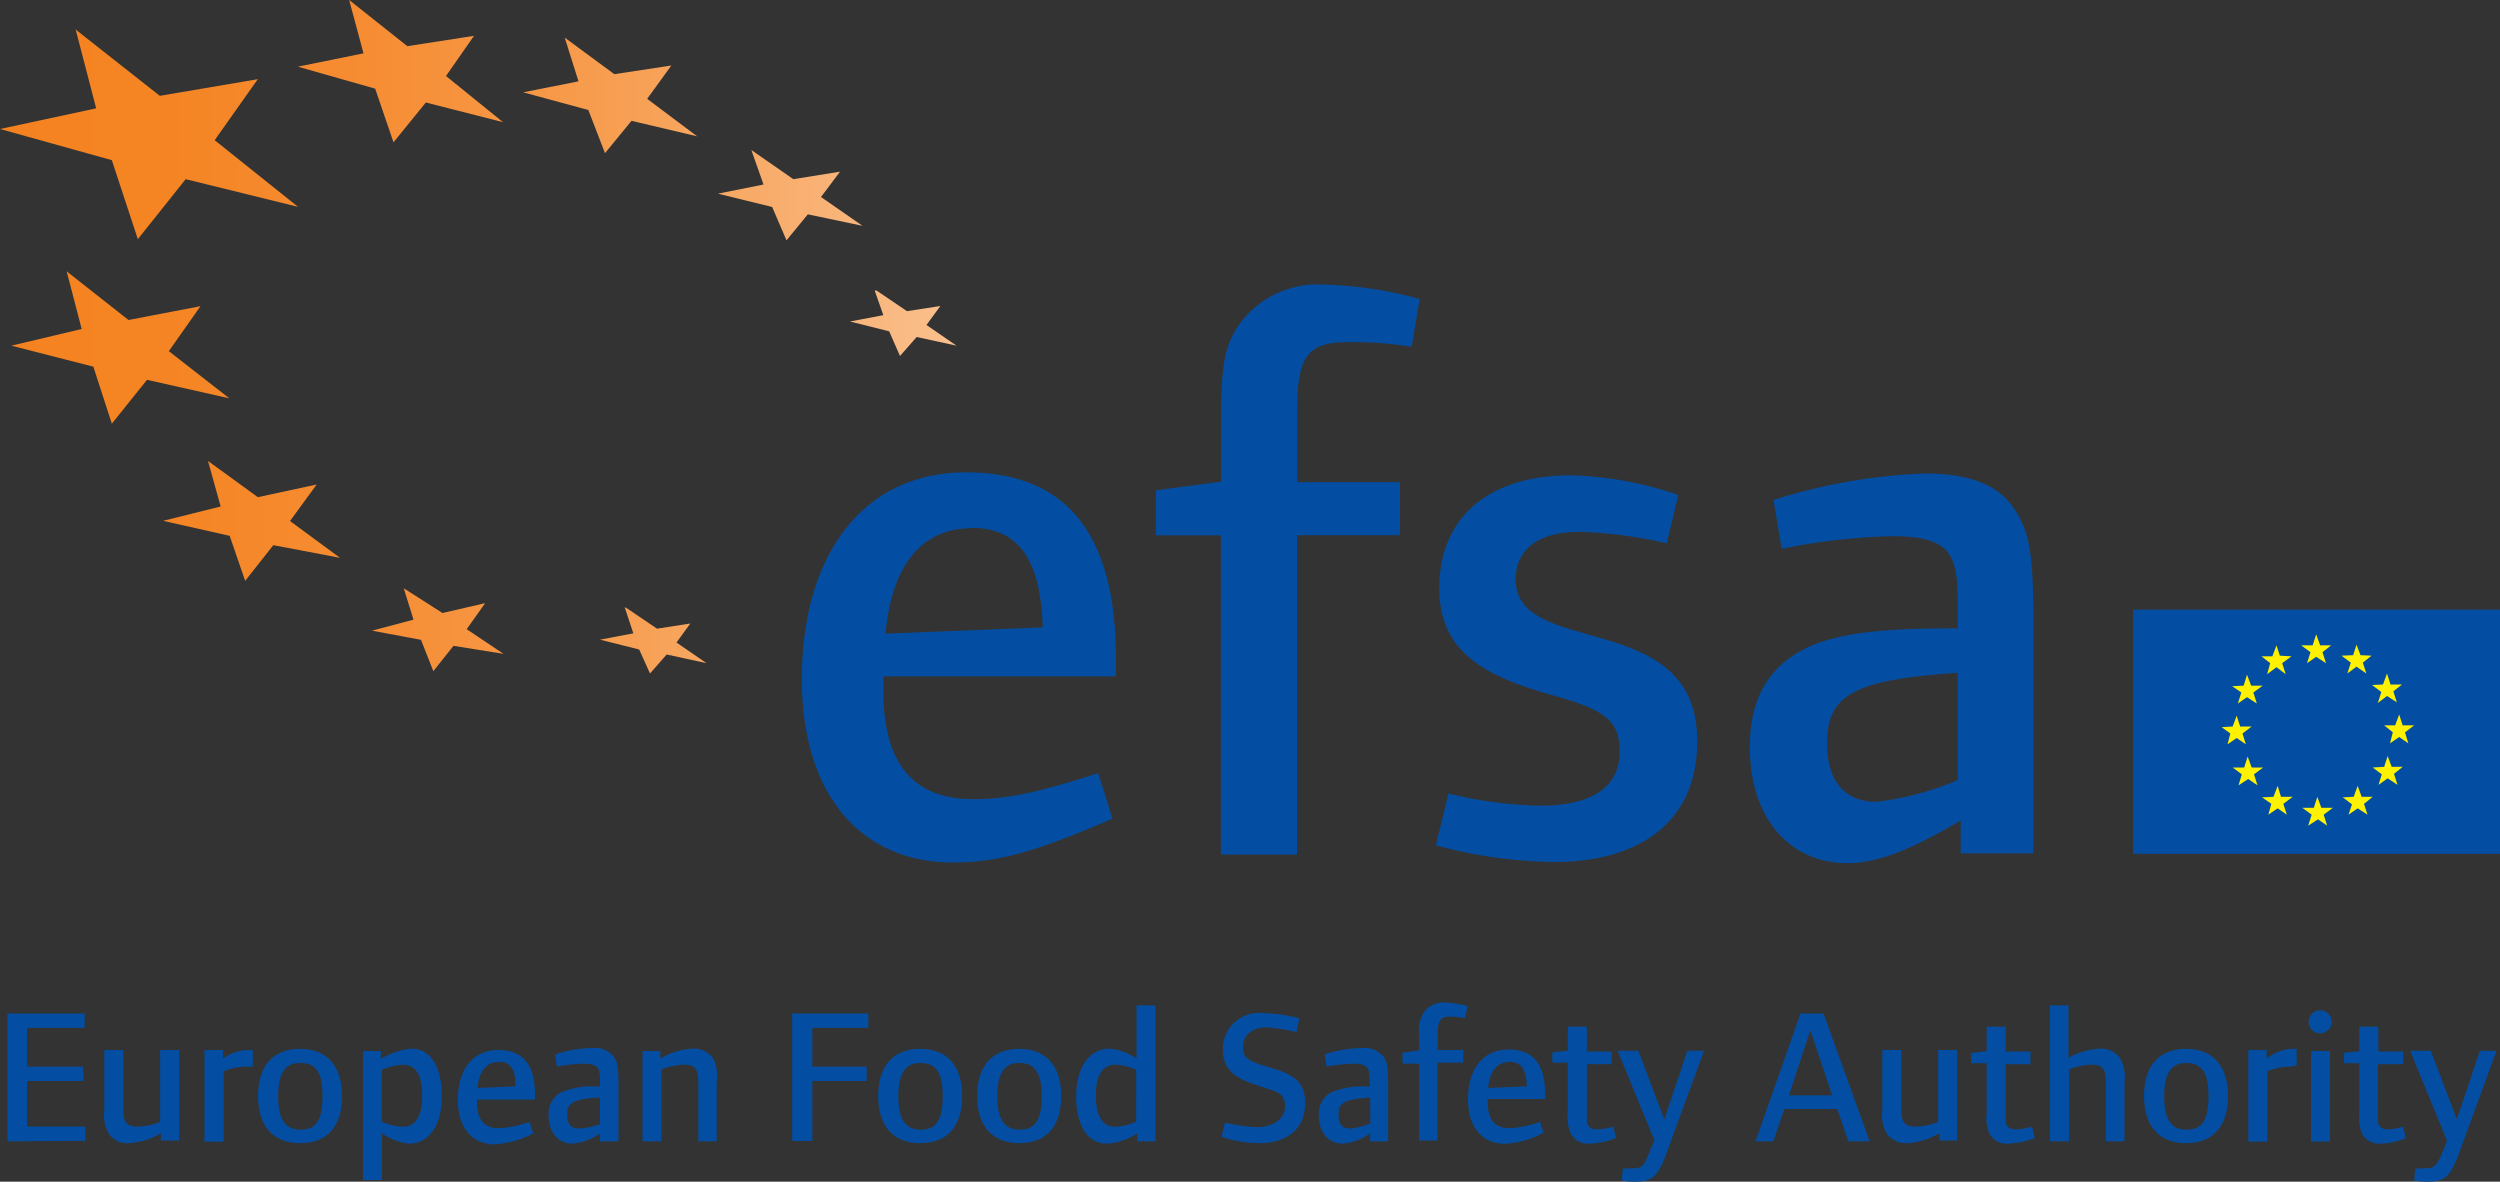 <svg id="Logo_en" data-name="Logo_en" width="150" height="70.9" xmlns="http://www.w3.org/2000/svg" xmlns:xlink="http://www.w3.org/1999/xlink" viewBox="0 0 150 70.9"><rect x="0" y="0" width="150" height="70.9" fill="#333333" stroke="none"/><defs><style>.cls-1{fill:#034ea2;}.cls-2{fill:#fff200;}.cls-3{fill:url(#linear-gradient);}</style><linearGradient id="linear-gradient" y1="722.68" x2="57.35" y2="722.68" gradientTransform="matrix(1, 0, 0, -1, 0, 742.89)" gradientUnits="userSpaceOnUse"><stop offset="0.01" stop-color="#f58220"/><stop offset="0.18" stop-color="#f58524"/><stop offset="0.37" stop-color="#f68c32"/><stop offset="0.58" stop-color="#f79948"/><stop offset="0.78" stop-color="#f8aa67"/><stop offset="1" stop-color="#fac08e"/><stop offset="1" stop-color="#fac18f"/></linearGradient></defs><title>logo</title><path class="cls-1" d="M.45,68.48V60.81H5.08v.86H1.62V64H5v.86H1.62v2.73H5.12v.86Z"/><path class="cls-1" d="M9.65,68.48V68a4.29,4.29,0,0,1-1.9.59,1.32,1.32,0,0,1-1.21-.55,2.24,2.24,0,0,1-.28-1.45V63H7.4v3.32c0,.76,0,1.28.83,1.28a4.27,4.27,0,0,0,1.38-.28V63h1.14v5.43H9.65Z"/><path class="cls-1" d="M14.8,64a3.4,3.4,0,0,0-1.38.28v4.22H12.27V63h1.11v.52A2.58,2.58,0,0,1,14.93,63h.24v1Z"/><path class="cls-1" d="M18,68.59c-1.59,0-2.52-1-2.52-2.83s.93-2.83,2.52-2.83,2.52,1,2.52,2.83S19.64,68.59,18,68.59Zm0-4.81c-.9,0-1.31.62-1.31,2s.41,2,1.35,2,1.31-.59,1.31-2S19,63.78,18,63.78Z"/><path class="cls-1" d="M24.54,68.62A3.47,3.47,0,0,1,22.92,68v2.8H21.78V63.06h1.07v.48a4.27,4.27,0,0,1,1.83-.62c1.14,0,1.83,1.07,1.83,2.83S25.75,68.62,24.54,68.62Zm-.35-4.74a3.61,3.61,0,0,0-1.28.31v3.11a3.64,3.64,0,0,0,1.24.31c.76,0,1.18-.62,1.18-1.83S25,63.89,24.2,63.89Z"/><path class="cls-1" d="M28.62,65.93v.17c0,1.11.45,1.59,1.31,1.59a6.08,6.08,0,0,0,1.83-.38L32,68a5.8,5.8,0,0,1-2.32.66c-1.35,0-2.21-1-2.21-2.66,0-1.83.9-3,2.42-3s2.21.9,2.21,2.73v.24H28.62Zm1.31-2.21c-.73,0-1.18.52-1.28,1.56l2.28-.1C30.94,64.16,30.63,63.71,29.94,63.71Z"/><path class="cls-1" d="M36,68.48V68a3.31,3.31,0,0,1-1.66.62c-.76,0-1.42-.59-1.42-1.69a1.44,1.44,0,0,1,.73-1.38A4.88,4.88,0,0,1,36,65.2V65c0-.83,0-1.18-1-1.18a11.45,11.45,0,0,0-1.59.17l-.1-.73a7.58,7.58,0,0,1,2.21-.38,1.47,1.47,0,0,1,1.31.52c.21.31.28.66.28,1.69v3.39H36Zm-.07-2.63c-1.52.1-1.9.31-1.9,1s.28.86.73.86A4.36,4.36,0,0,0,36,67.45V65.86Z"/><path class="cls-1" d="M41.9,68.48V65.16c0-.76,0-1.28-.83-1.28a4.27,4.27,0,0,0-1.38.28v4.32H38.55V63.06h1.07v.45a4.28,4.28,0,0,1,1.94-.59,1.41,1.41,0,0,1,1.21.55A2.28,2.28,0,0,1,43,64.92v3.56H41.9Z"/><path class="cls-1" d="M48.74,61.67V64H52v.86H48.74v3.6H47.53V60.81H52.1v.86Z"/><path class="cls-1" d="M55.21,68.59c-1.59,0-2.52-1-2.52-2.83s.93-2.83,2.52-2.83,2.52,1,2.52,2.83S56.83,68.59,55.21,68.59Zm0-4.81c-.9,0-1.31.62-1.31,2s.41,2,1.35,2,1.31-.59,1.31-2S56.18,63.78,55.21,63.78Z"/><path class="cls-1" d="M61.15,68.59c-1.59,0-2.52-1-2.52-2.83s.93-2.83,2.52-2.83,2.52,1,2.52,2.83S62.78,68.59,61.15,68.59Zm0-4.81c-.9,0-1.31.62-1.31,2s.41,2,1.35,2,1.31-.59,1.31-2S62.09,63.78,61.15,63.78Z"/><path class="cls-1" d="M68.24,68.48V68a3.86,3.86,0,0,1-1.8.62c-1.18,0-1.87-1.07-1.87-2.83s.8-2.87,2-2.87a3.42,3.42,0,0,1,1.62.59V60.32h1.14v8.16H68.24Zm-.07-4.29a3.47,3.47,0,0,0-1.24-.31c-.76,0-1.18.62-1.18,1.83s.38,1.9,1.14,1.9a3.61,3.61,0,0,0,1.28-.31Z"/><path class="cls-1" d="M75.57,68.59a7.31,7.31,0,0,1-2.28-.38l.21-.86a9,9,0,0,0,1.94.28c.86,0,1.66-.45,1.66-1.24,0-.52-.17-.8-.86-1-1.31-.48-2.87-.69-2.87-2.42a2.17,2.17,0,0,1,2.45-2.18,8.89,8.89,0,0,1,2.14.31l-.17.83A11.6,11.6,0,0,0,76,61.64c-.76,0-1.42.38-1.42,1.18,0,.62.24.83,1.45,1.18,1.62.45,2.28.9,2.28,2.21C78.3,67.69,77.26,68.59,75.57,68.59Z"/><path class="cls-1" d="M82.21,68.48V68a3.31,3.31,0,0,1-1.66.62c-.76,0-1.42-.59-1.42-1.69a1.44,1.44,0,0,1,.73-1.38,4.88,4.88,0,0,1,2.32-.35V65c0-.83,0-1.18-1-1.18a11.45,11.45,0,0,0-1.59.17l-.1-.73a7.58,7.58,0,0,1,2.21-.38,1.47,1.47,0,0,1,1.31.52c.21.31.28.66.28,1.69v3.39H82.21Zm0-2.63c-1.52.1-1.9.31-1.9,1s.28.86.73.86a4,4,0,0,0,1.18-.31Z"/><path class="cls-1" d="M87.91,61.09A4.51,4.51,0,0,0,87,61c-.59,0-.73.24-.73,1v1h1.52v.76H86.25v4.67H85.15V63.82h-1v-.66l1-.14v-.9a2.1,2.1,0,0,1,.28-1.38,1.45,1.45,0,0,1,1.24-.59,6.51,6.51,0,0,1,1.38.21Z"/><path class="cls-1" d="M89.26,65.93v.17c0,1.11.45,1.59,1.31,1.59a6.08,6.08,0,0,0,1.83-.38l.21.66a5.66,5.66,0,0,1-2.32.66c-1.35,0-2.21-1-2.21-2.66,0-1.83.9-3,2.42-3s2.21.9,2.21,2.73v.24H89.26Zm1.31-2.21c-.73,0-1.18.52-1.28,1.56l2.32-.1C91.58,64.16,91.27,63.71,90.57,63.71Z"/><path class="cls-1" d="M95.34,68.62A1.14,1.14,0,0,1,94.24,68a2.43,2.43,0,0,1-.17-1.24v-3h-.93v-.62l.93-.1V61.6h1.14v1.49h1.49v.76H95.21v2.63c0,.93,0,.93.1,1.07s.24.21.48.21a3,3,0,0,0,1-.17l.17.69A4.72,4.72,0,0,1,95.34,68.62Z"/><path class="cls-1" d="M100,69.17c-.52,1.42-.86,1.73-1.87,1.73-.24,0-.45,0-.83-.07l.07-.73a2.48,2.48,0,0,0,.45,0c.76,0,.8-.07,1.24-1.21l.21-.45-2.21-5.39h1.24l1.56,4.11,1.38-4.11h1Z"/><path class="cls-1" d="M110.9,68.48l-.66-1.94h-3.18l-.66,1.94h-1.07l2.7-7.67h1.38l2.77,7.67Zm-2.28-6.67-1.28,3.91h2.59Z"/><path class="cls-1" d="M116.36,68.48V68a4.29,4.29,0,0,1-1.9.59,1.43,1.43,0,0,1-1.24-.55,2.24,2.24,0,0,1-.28-1.45V63h1.14v3.32c0,.76,0,1.28.83,1.28a4.27,4.27,0,0,0,1.38-.28V63h1.14v5.43h-1.07Z"/><path class="cls-1" d="M120.48,68.62a1.17,1.17,0,0,1-1.11-.59,2.43,2.43,0,0,1-.17-1.24v-3h-.93v-.62l.93-.1V61.6h1.14v1.49h1.49v.76h-1.49v2.63c0,.93,0,.93.1,1.07s.24.21.48.21a3,3,0,0,0,1-.17l.17.69A4.72,4.72,0,0,1,120.48,68.62Z"/><path class="cls-1" d="M126.35,68.48V65.16c0-.76,0-1.28-.83-1.28a4.27,4.27,0,0,0-1.38.28v4.32H123V60.32h1.11v3.15a4.26,4.26,0,0,1,1.87-.55,1.41,1.41,0,0,1,1.21.55,2.28,2.28,0,0,1,.28,1.45v3.56Z"/><path class="cls-1" d="M131.16,68.59c-1.59,0-2.52-1-2.52-2.83s.93-2.83,2.52-2.83,2.52,1,2.52,2.83S132.78,68.59,131.16,68.59Zm0-4.81c-.9,0-1.31.62-1.31,2s.41,2,1.35,2,1.31-.59,1.31-2S132.13,63.78,131.16,63.78Z"/><path class="cls-1" d="M137.42,64a3.4,3.4,0,0,0-1.38.28v4.22h-1.14V63H136v.52a2.51,2.51,0,0,1,1.56-.59h.24v1Z"/><path class="cls-1" d="M139.21,62a.69.69,0,0,1,0-1.38.69.69,0,0,1,0,1.38Zm-.55,6.5V63.06h1.14v5.43Z"/><path class="cls-1" d="M142.84,68.62a1.17,1.17,0,0,1-1.11-.59,2.43,2.43,0,0,1-.17-1.24v-3h-.93v-.62l.93-.1V61.6h1.14v1.49h1.49v.76h-1.52v2.63c0,.93,0,.93.1,1.07s.24.21.48.21a2.69,2.69,0,0,0,.93-.17l.17.69A4.09,4.09,0,0,1,142.84,68.62Z"/><path class="cls-1" d="M147.55,69.17c-.52,1.42-.86,1.73-1.87,1.73-.24,0-.45,0-.83-.07l.07-.73a2.48,2.48,0,0,0,.45,0c.76,0,.8-.07,1.28-1.21l.17-.45-2.21-5.39h1.24l1.56,4.11,1.38-4.11h1Z"/><polygon class="cls-1" points="150 51.23 150 36.58 127.98 36.58 127.98 51.23 150 51.23"/><polygon class="cls-2" points="138.97 38.06 139.21 38.72 139.87 38.72 139.35 39.13 139.56 39.79 138.97 39.41 138.42 39.79 138.63 39.13 138.07 38.72 138.76 38.72 138.97 38.06"/><polygon class="cls-2" points="139.04 47.81 139.28 48.47 139.97 48.47 139.42 48.88 139.63 49.54 139.08 49.16 138.49 49.54 138.7 48.88 138.14 48.47 138.83 48.47 139.04 47.81"/><polygon class="cls-2" points="141.39 38.68 141.63 39.31 142.29 39.34 141.77 39.76 141.98 40.41 141.39 40 140.84 40.41 141.05 39.76 140.49 39.34 141.19 39.31 141.39 38.68"/><polygon class="cls-2" points="141.46 47.15 141.7 47.81 142.36 47.81 141.84 48.23 142.05 48.88 141.46 48.5 140.91 48.88 141.12 48.26 140.56 47.84 141.22 47.81 141.46 47.15"/><polygon class="cls-2" points="136.59 38.72 136.79 39.34 137.49 39.38 136.93 39.79 137.14 40.45 136.59 40.03 136.03 40.45 136.21 39.79 135.69 39.38 136.34 39.38 136.59 38.72"/><polygon class="cls-2" points="136.66 47.15 136.86 47.81 137.56 47.81 137 48.23 137.21 48.88 136.66 48.5 136.1 48.88 136.28 48.23 135.72 47.84 136.41 47.81 136.66 47.15"/><polygon class="cls-2" points="143.22 40.41 143.43 41.07 144.12 41.07 143.6 41.48 143.81 42.14 143.22 41.76 142.67 42.18 142.88 41.52 142.32 41.1 142.98 41.07 143.22 40.41"/><polygon class="cls-2" points="143.26 45.36 143.5 46.01 144.16 46.01 143.64 46.43 143.85 47.09 143.26 46.7 142.71 47.09 142.91 46.46 142.36 46.05 143.05 46.01 143.26 45.36"/><polygon class="cls-2" points="134.82 40.48 135.07 41.14 135.76 41.14 135.2 41.55 135.41 42.21 134.82 41.83 134.27 42.21 134.48 41.55 133.93 41.17 134.62 41.14 134.82 40.48"/><polygon class="cls-2" points="134.86 45.39 135.1 46.05 135.79 46.05 135.24 46.46 135.45 47.12 134.89 46.74 134.31 47.12 134.51 46.46 133.96 46.05 134.65 46.05 134.86 45.39"/><polygon class="cls-2" points="143.95 42.87 144.16 43.52 144.85 43.52 144.3 43.94 144.5 44.6 143.95 44.22 143.4 44.6 143.57 43.94 143.05 43.52 143.71 43.52 143.95 42.87"/><polygon class="cls-2" points="134.2 42.94 134.41 43.59 135.1 43.59 134.55 44.01 134.75 44.66 134.2 44.28 133.65 44.66 133.82 44.01 133.3 43.63 133.96 43.59 134.2 42.94"/><path class="cls-1" d="M53,40.69v.76c0,4.49,1.9,6.5,5.39,6.5,2,0,3.87-.38,7.5-1.56l.86,2.73c-4.63,2-6.88,2.63-9.58,2.63-5.46,0-9.06-4-9.06-11,0-7.5,3.7-12.41,9.85-12.41,6,0,9,3.63,9,11.24v1H53Zm5.32-9c-3,0-4.81,2.18-5.19,6.33l9.44-.38C62.43,33.57,61.12,31.67,58.29,31.67Z"/><path class="cls-1" d="M84.7,20.81a21.74,21.74,0,0,0-3.87-.28c-2.42,0-3,.93-3,4.11v4.29H84v3.18H77.82V51.27H73.25V32.12H69.35v-2.7l3.91-.52V25.2c0-3.32.24-4.49,1.07-5.7a5.8,5.8,0,0,1,5.15-2.42,23.48,23.48,0,0,1,5.7.86Z"/><path class="cls-1" d="M93.24,51.72a28.29,28.29,0,0,1-7.09-1l.76-3.11a24.52,24.52,0,0,0,5.53.73c3.11,0,4.74-1.14,4.74-3.22,0-1.73-.66-2.45-3.73-3.32-4.11-1.14-7.09-2.49-7.09-6.5,0-4.29,3-6.78,7.88-6.78a21.42,21.42,0,0,1,6.46,1.18L100,32.6a26.34,26.34,0,0,0-5.22-.69c-2.42,0-3.84,1-3.84,2.87,0,4.74,10.89,1.66,10.89,9.65C101.88,49,98.73,51.72,93.24,51.72Z"/><path class="cls-1" d="M117.64,51.23v-2c-2.83,1.66-4.87,2.56-6.84,2.56-3.11,0-5.81-2.35-5.81-7,0-2.87,1.14-4.63,2.94-5.67,2.11-1.24,5.46-1.42,9.54-1.42v-.76c0-3.39,0-4.77-4-4.77a37.69,37.69,0,0,0-6.57.76L106.41,30a33.91,33.91,0,0,1,9.09-1.59c2.63,0,4.36.66,5.32,2.07S122,33.19,122,37.34V51.2h-4.32Zm-.17-10.86c-6.22.41-7.85,1.31-7.85,4.25,0,2.35,1.18,3.49,2.94,3.49a17.41,17.41,0,0,0,4.91-1.31Z"/><path class="cls-3" d="M20.95,0l3.49,2.77,4-.62L26.76,4.56l3.42,2.77L25.55,6.15,23.61,8.54,22.51,5.32,17.87,4l3.94-.8L20.95,0ZM33.88,2.25l.83,2.63-3.32.66L35.3,6.6l1,2.59,1.59-1.94,3.94.93-3-2.25,1.45-2-3.42.52-3-2.21ZM4.53,1.73,5.77,6.5,0,7.74,6.71,9.61l1.56,4.74,2.87-3.6,6.74,1.66-5-4,2.59-3.66-5.88,1-5.08-4ZM45.08,9l.73,2.07-2.73.55,3.25.8.86,2,1.28-1.56,3.28.69-2.49-1.73L50.4,10.3l-2.8.45L45.08,9ZM4,16.28l.9,3.46-4.22,1L5.6,22l1.11,3.42,2.11-2.63,4.94,1.11-3.63-2.83,1.9-2.7-4.32.83L4,16.28Zm20.22,19,.59,1.9-2.49.66,2.94.55L26,40.27l1.21-1.52,3,.48L28,37.75l1.11-1.56-2.56.59L24.23,35.3ZM12.48,27.66l.76,2.73-3.46.86,4,.9.93,2.7,1.69-2.14,4,.76-3-2.21L19,29.07l-3.53.76-3-2.18Zm40-10.23L53,18.91l-2,.38,2.35.59L54,21.36,55,20.22l2.39.52-1.8-1.24.83-1.14-2,.31-1.83-1.24Zm-15,19L38,38l-2,.38,2.35.59L39,40.41,40,39.27l2.39.52-1.8-1.24.83-1.14-2,.31-1.83-1.24Z"/></svg>
